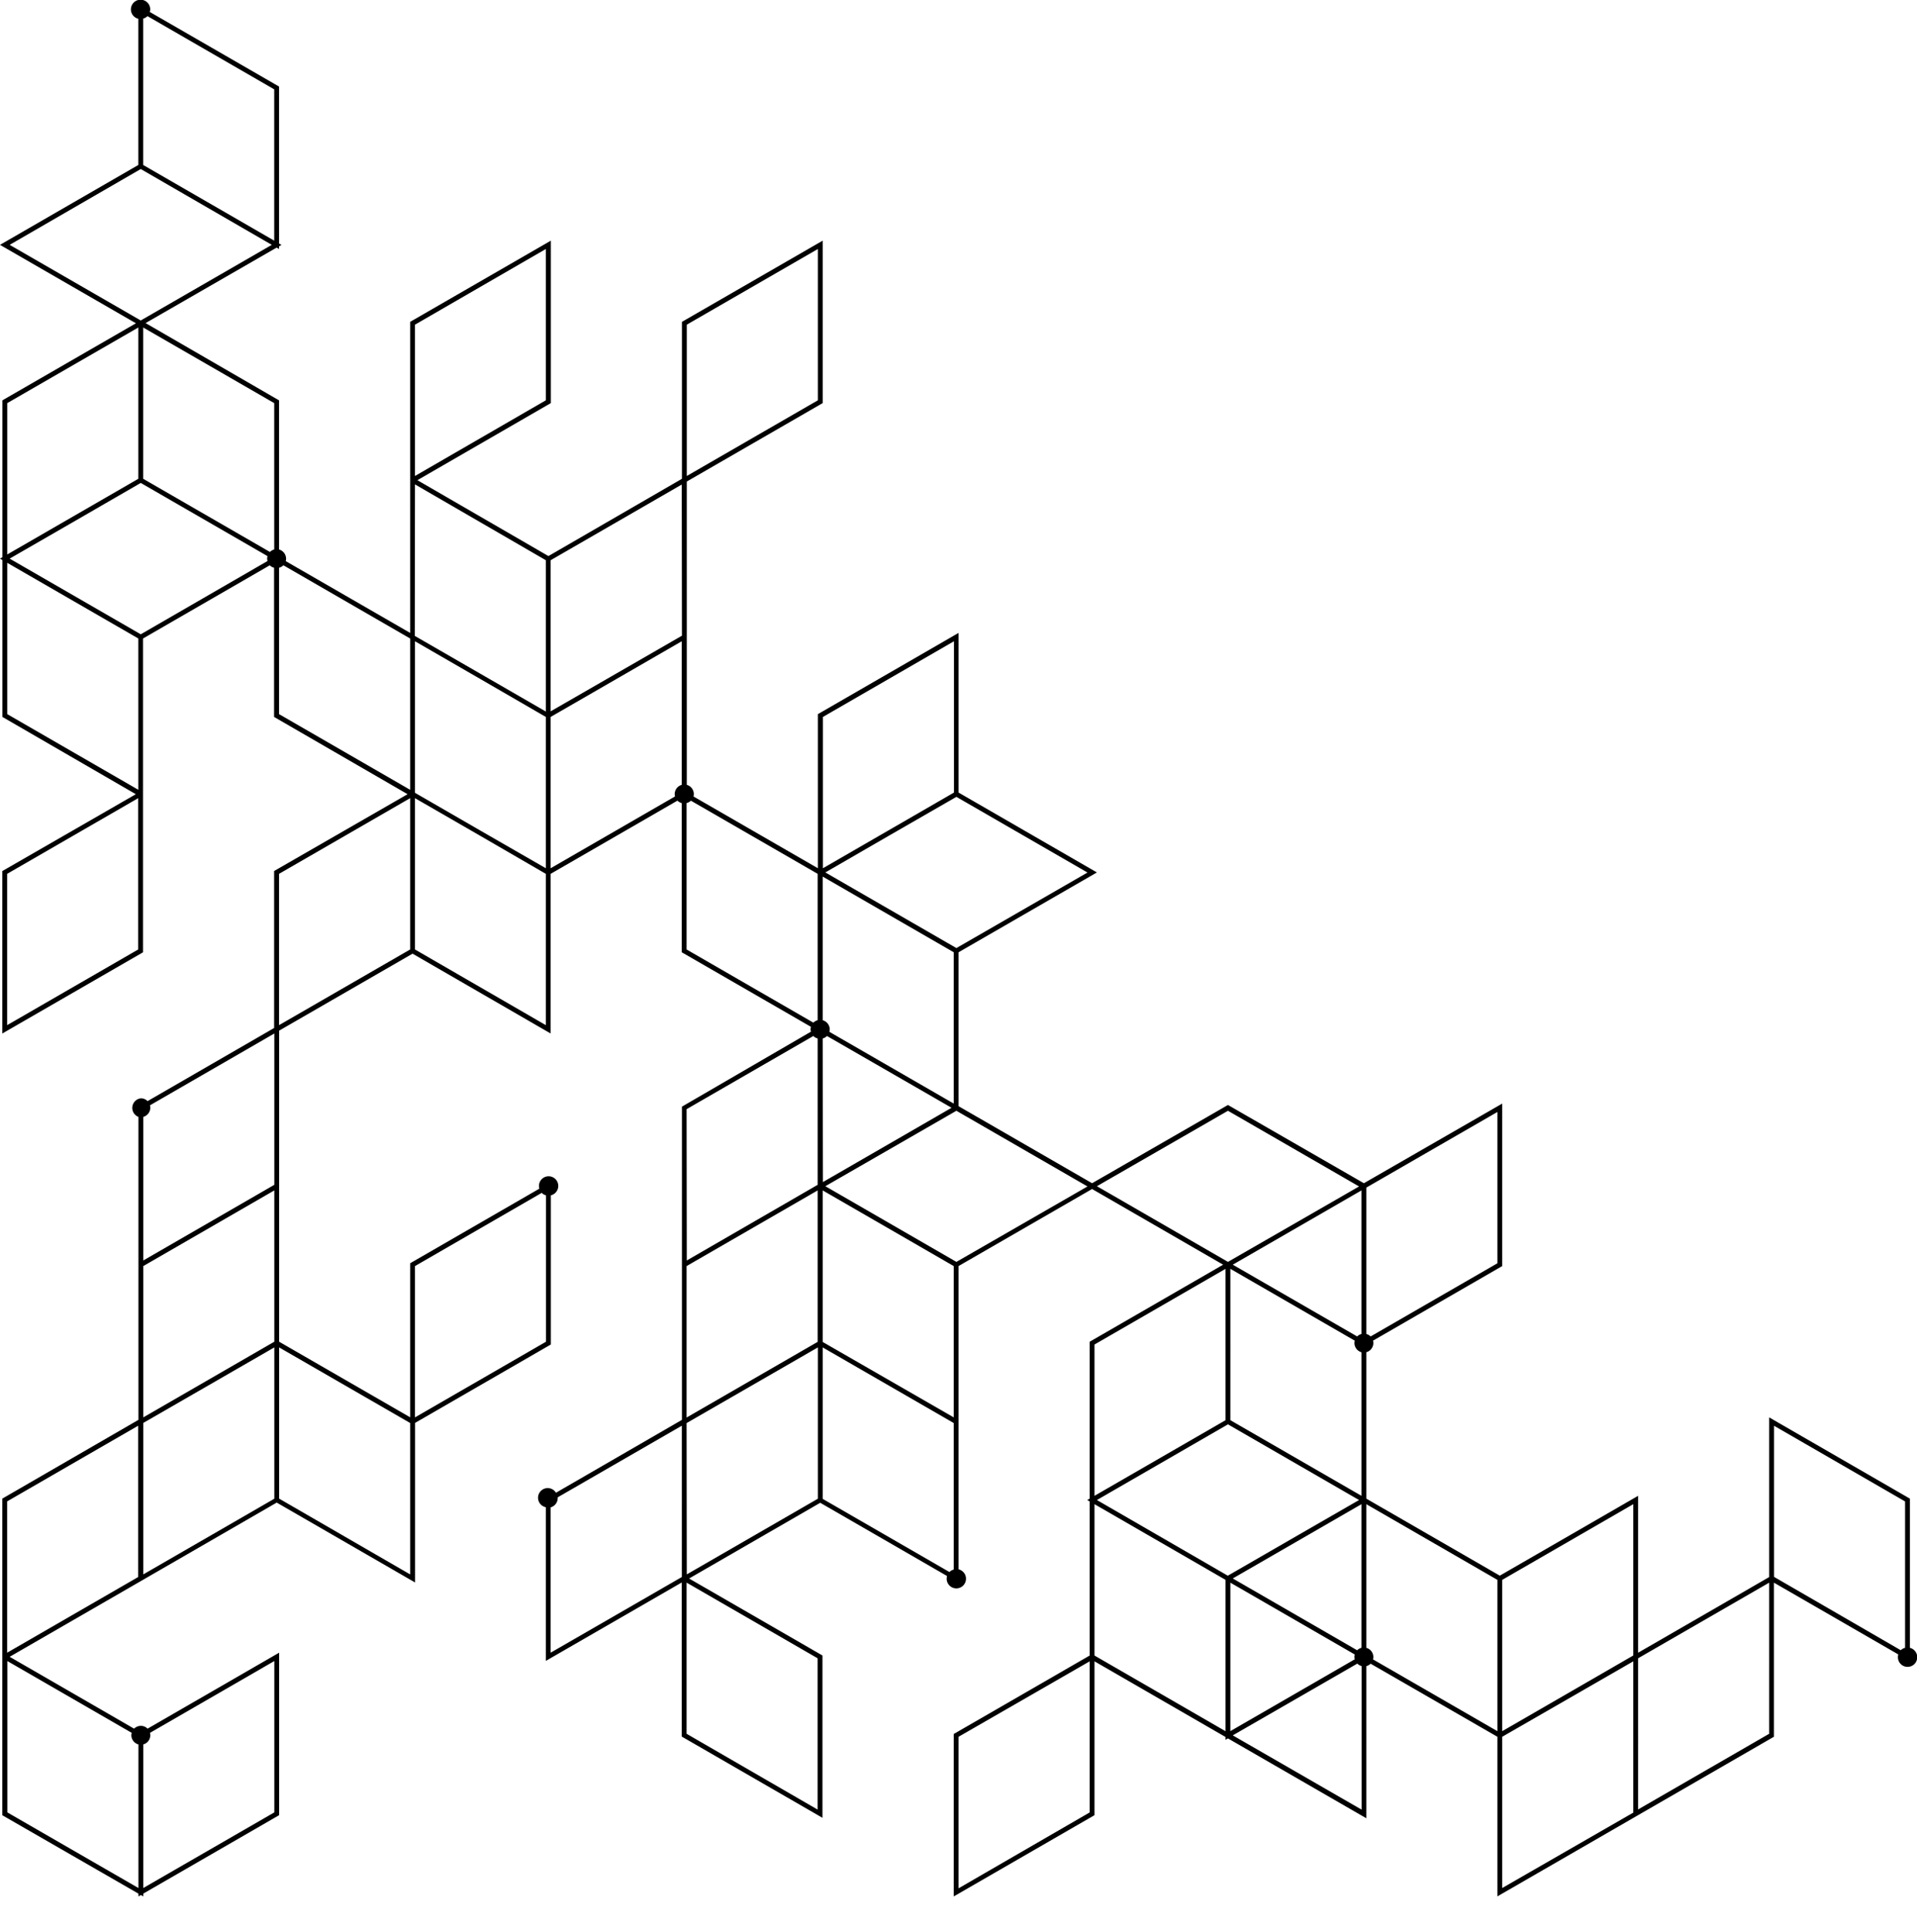 <svg xmlns="http://www.w3.org/2000/svg" viewBox="0 0 396.87 399.98"><g id="OBJECTS"><path d="M395.4,341.2V310.31l-29.13-16.82v33.06l-27.14,15.67V309.73L310.5,326.26l-27.64-15.95V280a2,2,0,0,0,1.46-1.89,2.09,2.09,0,0,0-.07-.51l26.5-15.3.25-.14V228.51L282.36,245,254.22,228.8,226.09,245l-27.64-15.95V197.18l28.64-16.53-28.64-16.54V131.05l-28.88,16.68-.25.14v31.91l-25.75-14.86a2.25,2.25,0,0,0,.07-.52,2,2,0,0,0-1.46-1.89V99.71l27.89-16.1.25-.14V49.83L141.43,66.5l-.25.15V99.14l-27.64,16L86.41,99.43l27.38-15.82.25-.14V49.83L85.16,66.5l-.25.15v64.4L59.16,116.19a2.25,2.25,0,0,0,.07-.52,2,2,0,0,0-1.46-1.89V82.9l-27.63-16L57.27,51.27l.5.29V51l.5-.28-.5-.29V17.92L31,2.47A1.7,1.7,0,0,0,31.1,2a2,2,0,1,0-2.46,1.89V34.16L0,50.7,28.14,66.94.75,82.75.5,82.9v32.48l-.5.29.5.29v32.49l27.62,16L.73,180.22l-.25.14V214l28.88-16.67.25-.15V165.26h0V132.21l26.24-15.16a1.9,1.9,0,0,0,.89.51v30.89l27.64,16L57,180.21l-.25.15v32.5L30.55,228a1.94,1.94,0,0,0-1.39-.58,2,2,0,0,0-.5,3.85V294L.73,310.16l-.25.14v33.64l0,0v31.93L28.66,392.1v.58l.5-.29.5.28v-.57L57.54,376l.25-.15V342.21L30.55,357.94a1.94,1.94,0,0,0-1.39-.58,2,2,0,0,0-1.4.58L2,343.06l26.66-15.39v0l28.63-16.54,28.64,16.54V294.63l27.86-16.09.25-.14V247.51a2,2,0,1,0-2.46-1.89,1.7,1.7,0,0,0,.08.51l-26.5,15.3-.25.15v31.89L57.79,277.82V213.41l27.62-15.94L114,214V180.94l26.25-15.16a1.9,1.9,0,0,0,.89.51v30.89l26.75,15.44a1.7,1.7,0,0,0,0,1L141.43,229l-.25.14V294L115.1,309.09a2,2,0,1,0-2.1,3v31.82l28.14-16.24v31.91l29.13,16.82V342.79l-27.61-15.94,27.15-15.68,26.25,15.16a2.09,2.09,0,0,0-.07.51,2,2,0,1,0,2.46-1.89v-62.8l27.64-15.95,27.13,15.67-27.38,15.81-.25.14v32.49l-.5.29.5.29V342.8L197.7,358.9l-.25.14v33.64L226.34,376l.25-.15V344l27.13,15.67v.58l.5-.29,28.64,16.53V345a2,2,0,0,0,.89-.51L310,359.62v33.05l28.13-16.24h0L367,359.76l.25-.14V327.71L393,342.57a1.82,1.82,0,0,0-.08.52,2,2,0,1,0,2.46-1.89ZM85.91,67.23,113,51.56V82.89L85.91,98.56ZM28.61,196.6,1.48,212.27V180.94l27.13-15.67ZM56.79,343.94v31.34L29.66,390.94V361.21a2,2,0,0,0,1.46-1.89,2.09,2.09,0,0,0-.07-.51ZM28.66,361.21v29.73L1.52,375.28V343.94l25.75,14.87a2.09,2.09,0,0,0-.08.51A2,2,0,0,0,28.66,361.21Zm309.47-18.42L311,358.46V327.13l27.13-15.67Zm-56.27-1.59a1.9,1.9,0,0,0-.89.51l-25.75-14.87,26.64-15.38Zm-27.14-47.13V262.73l25.75,14.87a2.09,2.09,0,0,0-.07.51,2,2,0,0,0,1.46,1.89v29.73Zm27.14-17.85a1.9,1.9,0,0,0-.89.51l-25.75-14.86,26.64-15.38Zm-27.64,18.71,27.14,15.67L269,317.72l-14.81,8.55L227.09,310.6l12.33-7.12Zm.5,32.78,25.75,14.87a1.89,1.89,0,0,0,0,1l-25.75,14.87ZM310,261.58l-26.25,15.15a1.9,1.9,0,0,0-.89-.51V245.91L310,230.25ZM170.32,211.25V181.51l27.13,15.67v31.33L171.7,213.65a1.81,1.81,0,0,0,.08-.51A2,2,0,0,0,170.32,211.25Zm0,3.78a2,2,0,0,0,.89-.51L197,229.38l-26.63,15.38ZM198,196.31l-27.13-15.66,13.3-7.69L198,165l27.14,15.67Zm-27.63-47.86,27.13-15.67v31.33l-27.13,15.67ZM142.18,67.23l27.14-15.67V82.89L142.18,98.56Zm-1,64.4-8.88,5.12L114,147.29V116l27.14-15.67ZM113,179.78,99.48,172l-13.57-7.84V132.78l13.57,7.84L113,148.45ZM85.91,100.3,113,116v31.33l-13.56-7.83-13.57-7.83ZM56.77,113.78a2,2,0,0,0-.89.51L29.64,99.14V67.81L56.77,83.47Zm0-95.28V49.83L29.64,34.16V3.85a1.9,1.9,0,0,0,.89-.51ZM29.14,35,56.27,50.7,29.64,66.07h0l-.5.29-.5-.29h0L2,50.7ZM1.5,83.47,28.64,67.81V99.14L1.5,114.81Zm0,33.07,27.14,15.67v31.33L1.5,147.87Zm27.64,14.8L2,115.67l12.33-7.11L29.14,100l26.24,15.15a2.16,2.16,0,0,0-.07.51,2.09,2.09,0,0,0,.07.51Zm28.63-13.78a2,2,0,0,0,.9-.51l26.24,15.16v31.33L57.77,147.87Zm0,63.38,27.14-15.67V196.6L57.77,212.27ZM29.66,231.27a2,2,0,0,0,1.46-1.89,2.09,2.09,0,0,0-.07-.51L56.79,214v31.33L29.66,261Zm27.13,46.55L29.66,293.49V262.16l27.13-15.67ZM28.61,326.54,1.48,342.21V310.88l27.13-15.67Zm1.05-31.9L56.79,279v31.33L29.66,326Zm56.25-32.48L112.15,247a1.9,1.9,0,0,0,.89.51v30.31L85.91,293.49Zm-1,33V326L57.79,310.31V279l27.12,15.65v.59ZM113,212.27,85.91,196.6V165.27l13.57,7.83L113,180.94Zm1-32.49V148.45l15.51-8.95,11.63-6.72v29.73a2,2,0,0,0-1.46,1.89,2.09,2.09,0,0,0,.07.51Zm28.14,16.82V166.29a2,2,0,0,0,.89-.5l26.25,15.15v30.31a2,2,0,0,0-.9.5Zm0,33.07,26.24-15.15a2,2,0,0,0,.9.51v30.3l-.5.29h0L142.18,261Zm0,65L169.32,279v31.33L142.18,326Zm27.14-16.82-27.14,15.67V262.16l27.14-15.67ZM114,342.21V312.12a2,2,0,0,0,1.46-1.89,1.23,1.23,0,0,0,0-.19l25.7-14.83v31.33Zm55.27,32.49L142.14,359V327.7l27.13,15.67ZM197.45,325a1.9,1.9,0,0,0-.89.51l-26.24-15.15V279l27.13,15.66Zm-27.13-47.13V246.49l27.13,15.67v31.33ZM198,261.29l-27.13-15.67L198,230l.5.29h0l26.64,15.38ZM254.22,230l27.14,15.67L254.72,261h0l-.5.29-.5-.29h0l-26.63-15.38ZM226.59,278.4l27.13-15.67v31.34l-27.13,15.66Zm-1,96.89L198.45,391V359.62L225.59,344Zm1-32.49V311.46l27.13,15.67v31.34Zm28.63,16.53L281,344.47a2,2,0,0,0,.89.51v29.73Zm27.64-18.13V311.46L310,327.13v31.33L284.25,343.6a2.24,2.24,0,0,0,.07-.51A2,2,0,0,0,282.86,341.2ZM311,390.94V359.62L338.13,344v31.33ZM366.27,359l-27.14,15.67V343.37l27.14-15.66Zm1-32.49V295.22l27.13,15.67V341.2a2,2,0,0,0-.89.5Z"/></g></svg>